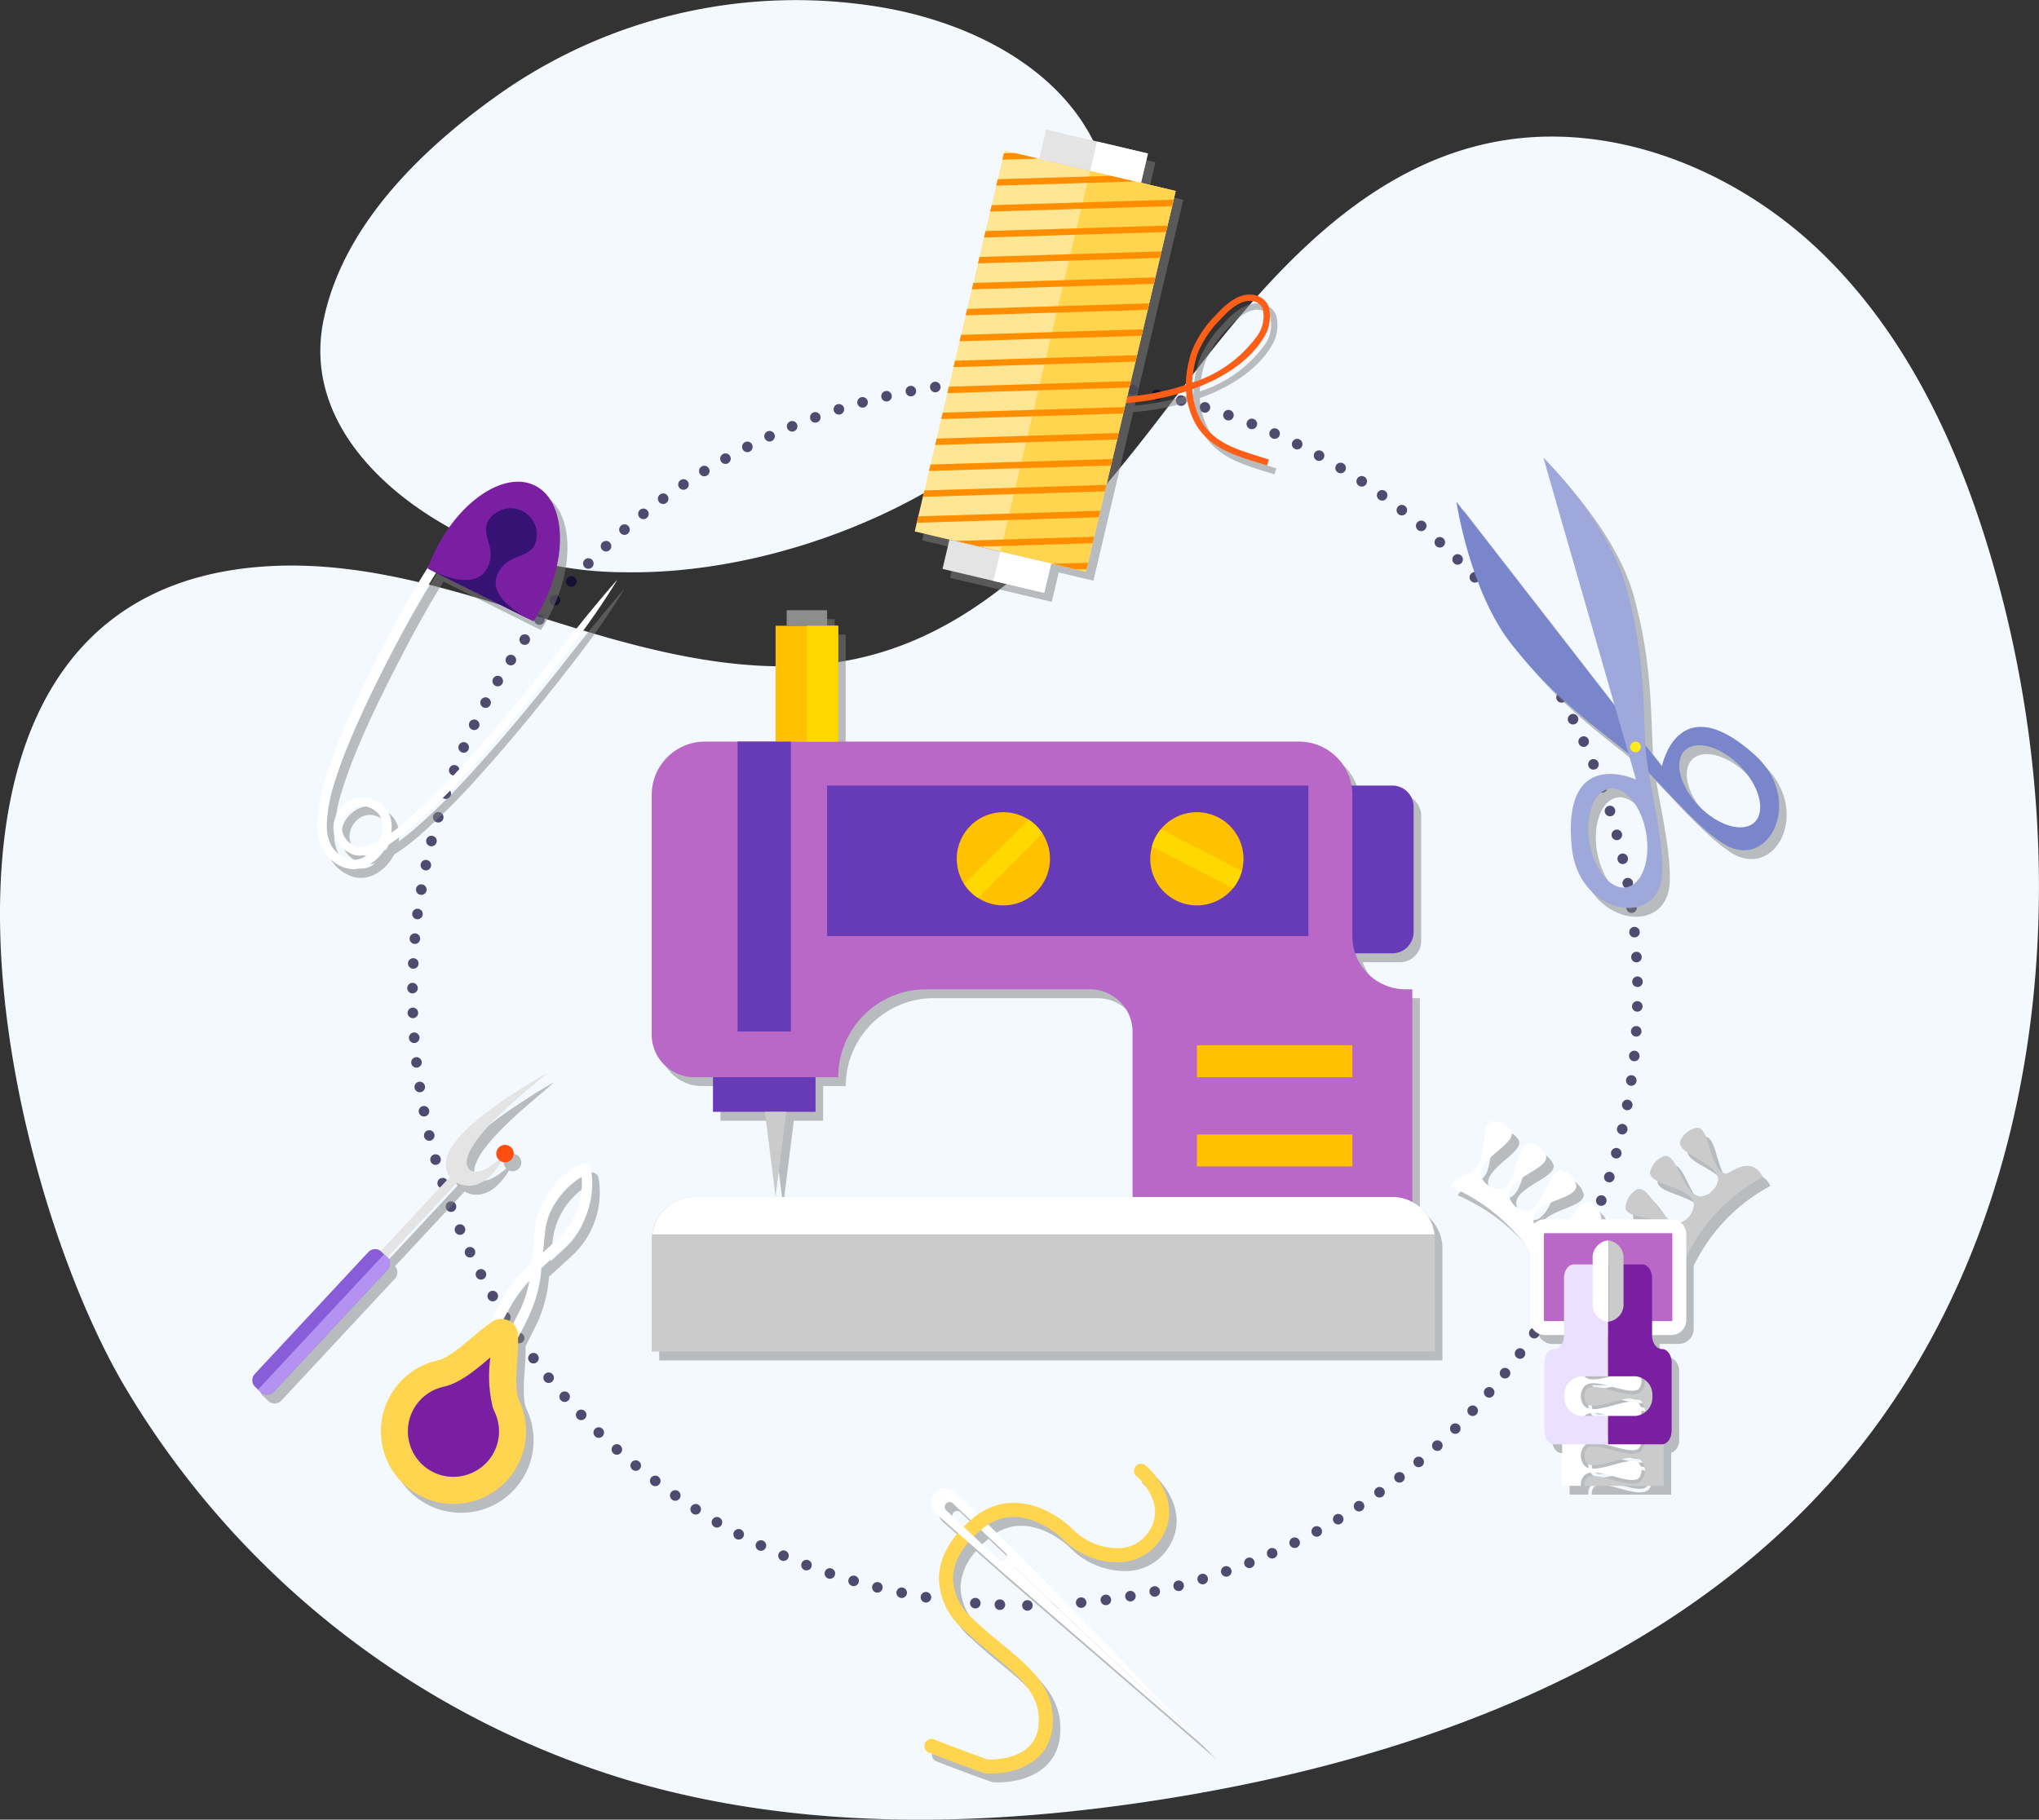 <svg xmlns="http://www.w3.org/2000/svg" width="210" height="187.451" viewBox="0 0 210 187.451">
  <rect x="0" y="0" width="210" height="187.451" fill="#333333" stroke="none"/>
  <g id="Grupo_1068191" data-name="Grupo 1068191" transform="translate(-1192 -29219.273)">
    <g id="BACKGROUND" transform="translate(1192 29219.273)">
      <g id="Grupo_32241" data-name="Grupo 32241" transform="translate(0 0)">
        <path id="Trazado_61861" data-name="Trazado 61861" d="M97.922,98.5c10.379-.358,20.415,3.278,30.343,6.325s20.554,5.551,30.6,2.93c13.511-3.523,22.937-15.368,31.4-26.472s18.039-22.882,31.614-26.15c12.676-3.052,26.352,2.419,35.578,11.632s14.55,21.666,17.873,34.274c8.23,31.229,4.258,67.233-17.126,91.435-17.108,19.363-42.934,28.874-68.443,32.985-18.4,2.965-37.533,3.46-55.427-1.756a90.556,90.556,0,0,1-52.316-40.9C68.658,159.846,56.264,99.939,97.922,98.5Z" transform="translate(-69.318 -40.214)" fill="#f3f9ff"/>
        <path id="Trazado_61862" data-name="Trazado 61862" d="M180.08,79.323c12.494.231,25.948-4.368,35.293-10.891,5.181-3.616,9.812-8.224,12.577-13.9s3.5-12.522,1.086-18.362c-3.478-8.426-12.627-13.193-21.582-14.9a53.028,53.028,0,0,0-39.75,8.492c-8.025,5.6-16.438,13.561-18.521,23.527-2.244,10.738,7,18.976,16.1,23A38.313,38.313,0,0,0,180.08,79.323Z" transform="translate(-115.85 -20.373)" fill="#f3f9ff"/>
      </g>
    </g>
    <g id="Grupo_40930" data-name="Grupo 40930" transform="translate(830.055 10024.446)" style="isolation: isolate">
      <g id="Grupo_40929" data-name="Grupo 40929" transform="translate(387.931 19208.17)">
        <g id="Grupo_40885" data-name="Grupo 40885" transform="translate(15.956 25.319)" opacity="0.7">
          <circle id="Elipse_735" data-name="Elipse 735" cx="0.544" cy="0.544" r="0.544" transform="translate(125.834 69.575)" fill="#080033"/>
          <circle id="Elipse_736" data-name="Elipse 736" cx="0.544" cy="0.544" r="0.544" transform="translate(126.033 67.035)" fill="#080033"/>
          <circle id="Elipse_737" data-name="Elipse 737" cx="0.544" cy="0.544" r="0.544" transform="translate(126.142 64.469)" fill="#080033"/>
          <path id="Trazado_73680" data-name="Trazado 73680" d="M362.706,206.266a.544.544,0,1,0,.544.544A.544.544,0,0,0,362.706,206.266Z" transform="translate(-236.002 -144.339)" fill="#080033"/>
          <path id="Trazado_73681" data-name="Trazado 73681" d="M361.932,201.238a.544.544,0,1,0,.544-.544A.544.544,0,0,0,361.932,201.238Z" transform="translate(-235.877 -141.308)" fill="#080033"/>
          <circle id="Elipse_738" data-name="Elipse 738" cx="0.544" cy="0.544" r="0.544" transform="translate(125.854 56.818)" fill="#080033"/>
          <circle id="Elipse_739" data-name="Elipse 739" cx="0.544" cy="0.544" r="0.544" transform="translate(125.551 54.296)" fill="#080033"/>
          <path id="Trazado_73682" data-name="Trazado 73682" d="M359.963,184.544a.544.544,0,1,0,.544-.544A.544.544,0,0,0,359.963,184.544Z" transform="translate(-234.805 -132.225)" fill="#080033"/>
          <circle id="Elipse_740" data-name="Elipse 740" cx="0.544" cy="0.544" r="0.544" transform="translate(124.641 49.262)" fill="#080033"/>
          <path id="Trazado_73683" data-name="Trazado 73683" d="M357.5,173.625a.544.544,0,1,0,.544-.544A.544.544,0,0,0,357.5,173.625Z" transform="translate(-233.466 -126.284)" fill="#080033"/>
          <path id="Trazado_73684" data-name="Trazado 73684" d="M355.955,168.239a.544.544,0,1,0,.544-.544A.544.544,0,0,0,355.955,168.239Z" transform="translate(-232.625 -123.354)" fill="#080033"/>
          <path id="Trazado_73685" data-name="Trazado 73685" d="M354.188,162.91a.544.544,0,1,0,.544-.544A.544.544,0,0,0,354.188,162.91Z" transform="translate(-231.663 -120.455)" fill="#080033"/>
          <circle id="Elipse_741" data-name="Elipse 741" cx="0.544" cy="0.544" r="0.544" transform="translate(121.625 39.535)" fill="#080033"/>
          <path id="Trazado_73686" data-name="Trazado 73686" d="M350.55,153.1a.544.544,0,1,0-.544-.544A.544.544,0,0,0,350.55,153.1Z" transform="translate(-229.388 -114.822)" fill="#080033"/>
          <path id="Trazado_73687" data-name="Trazado 73687" d="M348.154,148.033a.544.544,0,1,0-.544-.544A.544.544,0,0,0,348.154,148.033Z" transform="translate(-228.084 -112.064)" fill="#080033"/>
          <path id="Trazado_73688" data-name="Trazado 73688" d="M345.553,143.1a.544.544,0,1,0-.544-.544A.544.544,0,0,0,345.553,143.1Z" transform="translate(-226.669 -109.379)" fill="#080033"/>
          <path id="Trazado_73689" data-name="Trazado 73689" d="M342.776,137.184a.544.544,0,1,0,.544.544A.544.544,0,0,0,342.776,137.184Z" transform="translate(-225.159 -106.754)" fill="#080033"/>
          <path id="Trazado_73690" data-name="Trazado 73690" d="M339.777,132.466a.544.544,0,1,0,.544.544A.544.544,0,0,0,339.777,132.466Z" transform="translate(-223.527 -104.187)" fill="#080033"/>
          <path id="Trazado_73691" data-name="Trazado 73691" d="M336.589,127.872a.544.544,0,1,0,.544.544A.544.544,0,0,0,336.589,127.872Z" transform="translate(-221.792 -101.687)" fill="#080033"/>
          <path id="Trazado_73692" data-name="Trazado 73692" d="M333.189,123.387a.544.544,0,1,0,.544.544A.544.544,0,0,0,333.189,123.387Z" transform="translate(-219.943 -99.247)" fill="#080033"/>
          <path id="Trazado_73693" data-name="Trazado 73693" d="M329.689,119.074a.544.544,0,1,0,.544.544A.544.544,0,0,0,329.689,119.074Z" transform="translate(-218.038 -96.901)" fill="#080033"/>
          <path id="Trazado_73694" data-name="Trazado 73694" d="M325.974,114.892a.544.544,0,1,0,.544.544A.544.544,0,0,0,325.974,114.892Z" transform="translate(-216.017 -94.625)" fill="#080033"/>
          <circle id="Elipse_742" data-name="Elipse 742" cx="0.544" cy="0.544" r="0.544" transform="translate(107.637 18.422)" fill="#080033"/>
          <circle id="Elipse_743" data-name="Elipse 743" cx="0.544" cy="0.544" r="0.544" transform="translate(105.803 16.659)" fill="#080033"/>
          <path id="Trazado_73695" data-name="Trazado 73695" d="M313.853,103.266a.544.544,0,1,0,.544.544A.544.544,0,0,0,313.853,103.266Z" transform="translate(-209.422 -88.3)" fill="#080033"/>
          <circle id="Elipse_744" data-name="Elipse 744" cx="0.544" cy="0.544" r="0.544" transform="translate(101.891 13.348)" fill="#080033"/>
          <circle id="Elipse_745" data-name="Elipse 745" cx="0.544" cy="0.544" r="0.544" transform="translate(99.864 11.819)" fill="#080033"/>
          <path id="Trazado_73696" data-name="Trazado 73696" d="M300.42,93.2a.544.544,0,1,0,.544.544A.544.544,0,0,0,300.42,93.2Z" transform="translate(-202.114 -82.823)" fill="#080033"/>
          <path id="Trazado_73697" data-name="Trazado 73697" d="M295.65,90.189a.544.544,0,1,0,.544.544A.544.544,0,0,0,295.65,90.189Z" transform="translate(-199.519 -81.185)" fill="#080033"/>
          <circle id="Elipse_746" data-name="Elipse 746" cx="0.544" cy="0.544" r="0.544" transform="translate(93.367 7.731)" fill="#080033"/>
          <path id="Trazado_73698" data-name="Trazado 73698" d="M285.834,84.8a.544.544,0,1,0,.544.544A.544.544,0,0,0,285.834,84.8Z" transform="translate(-194.178 -78.252)" fill="#080033"/>
          <circle id="Elipse_747" data-name="Elipse 747" cx="0.544" cy="0.544" r="0.544" transform="translate(88.789 5.457)" fill="#080033"/>
          <path id="Trazado_73699" data-name="Trazado 73699" d="M275.591,80.23a.544.544,0,1,0,.544.544A.544.544,0,0,0,275.591,80.23Z" transform="translate(-188.605 -75.767)" fill="#080033"/>
          <path id="Trazado_73700" data-name="Trazado 73700" d="M270.31,78.257a.544.544,0,1,0,.544.544A.544.544,0,0,0,270.31,78.257Z" transform="translate(-185.732 -74.693)" fill="#080033"/>
          <path id="Trazado_73701" data-name="Trazado 73701" d="M265,76.5a.544.544,0,1,0,.544.544A.544.544,0,0,0,265,76.5Z" transform="translate(-182.843 -73.74)" fill="#080033"/>
          <path id="Trazado_73702" data-name="Trazado 73702" d="M259.615,74.959a.544.544,0,1,0,.544.544A.544.544,0,0,0,259.615,74.959Z" transform="translate(-179.913 -72.899)" fill="#080033"/>
          <path id="Trazado_73703" data-name="Trazado 73703" d="M254.171,73.656a.544.544,0,1,0,.544.544A.544.544,0,0,0,254.171,73.656Z" transform="translate(-176.951 -72.19)" fill="#080033"/>
          <path id="Trazado_73704" data-name="Trazado 73704" d="M248.694,72.563a.544.544,0,1,0,.544.544A.544.544,0,0,0,248.694,72.563Z" transform="translate(-173.971 -71.595)" fill="#080033"/>
          <path id="Trazado_73705" data-name="Trazado 73705" d="M243.128,71.7a.544.544,0,1,0,.544.544A.544.544,0,0,0,243.128,71.7Z" transform="translate(-170.943 -71.127)" fill="#080033"/>
          <circle id="Elipse_748" data-name="Elipse 748" cx="0.544" cy="0.544" r="0.544" transform="translate(69.122 0.276)" fill="#080033"/>
          <path id="Trazado_73706" data-name="Trazado 73706" d="M231.988,70.641a.544.544,0,1,0,.544.544A.544.544,0,0,0,231.988,70.641Z" transform="translate(-164.882 -70.55)" fill="#080033"/>
          <circle id="Elipse_749" data-name="Elipse 749" cx="0.544" cy="0.544" r="0.544" transform="translate(64.024)" fill="#080033"/>
          <path id="Trazado_73707" data-name="Trazado 73707" d="M220.834,70.476a.544.544,0,1,0,.544.544A.544.544,0,0,0,220.834,70.476Z" transform="translate(-158.813 -70.46)" fill="#080033"/>
          <path id="Trazado_73708" data-name="Trazado 73708" d="M215.2,70.741a.544.544,0,1,0,.544.544A.544.544,0,0,0,215.2,70.741Z" transform="translate(-155.749 -70.604)" fill="#080033"/>
          <circle id="Elipse_750" data-name="Elipse 750" cx="0.544" cy="0.544" r="0.544" transform="translate(56.371 0.344)" fill="#080033"/>
          <path id="Trazado_73709" data-name="Trazado 73709" d="M204.089,71.9a.544.544,0,1,0,.544.544A.545.545,0,0,0,204.089,71.9Z" transform="translate(-149.703 -71.237)" fill="#080033"/>
          <circle id="Elipse_751" data-name="Elipse 751" cx="0.544" cy="0.544" r="0.544" transform="translate(51.327 1.083)" fill="#080033"/>
          <circle id="Elipse_752" data-name="Elipse 752" cx="0.544" cy="0.544" r="0.544" transform="translate(48.818 1.611)" fill="#080033"/>
          <path id="Trazado_73710" data-name="Trazado 73710" d="M187.659,75.355a.544.544,0,1,0,.544.544A.544.544,0,0,0,187.659,75.355Z" transform="translate(-140.764 -73.114)" fill="#080033"/>
          <circle id="Elipse_753" data-name="Elipse 753" cx="0.544" cy="0.544" r="0.544" transform="translate(43.912 2.959)" fill="#080033"/>
          <circle id="Elipse_754" data-name="Elipse 754" cx="0.544" cy="0.544" r="0.544" transform="translate(41.484 3.789)" fill="#080033"/>
          <path id="Trazado_73711" data-name="Trazado 73711" d="M171.757,80.769a.544.544,0,1,0,.544.544A.544.544,0,0,0,171.757,80.769Z" transform="translate(-132.112 -76.06)" fill="#080033"/>
          <circle id="Elipse_755" data-name="Elipse 755" cx="0.544" cy="0.544" r="0.544" transform="translate(36.771 5.731)" fill="#080033"/>
          <path id="Trazado_73712" data-name="Trazado 73712" d="M161.634,85.416a.544.544,0,1,0,.544.544A.544.544,0,0,0,161.634,85.416Z" transform="translate(-126.604 -78.588)" fill="#080033"/>
          <circle id="Elipse_756" data-name="Elipse 756" cx="0.544" cy="0.544" r="0.544" transform="translate(32.231 8.043)" fill="#080033"/>
          <circle id="Elipse_757" data-name="Elipse 757" cx="0.544" cy="0.544" r="0.544" transform="translate(30.05 9.317)" fill="#080033"/>
          <path id="Trazado_73713" data-name="Trazado 73713" d="M147.2,93.918a.544.544,0,1,0,.544.544A.544.544,0,0,0,147.2,93.918Z" transform="translate(-118.75 -83.214)" fill="#080033"/>
          <path id="Trazado_73714" data-name="Trazado 73714" d="M142.618,97.129a.544.544,0,1,0,.544.544A.544.544,0,0,0,142.618,97.129Z" transform="translate(-116.258 -84.961)" fill="#080033"/>
          <path id="Trazado_73715" data-name="Trazado 73715" d="M138.156,100.556a.544.544,0,1,0,.544.544A.544.544,0,0,0,138.156,100.556Z" transform="translate(-113.831 -86.826)" fill="#080033"/>
          <circle id="Elipse_758" data-name="Elipse 758" cx="0.544" cy="0.544" r="0.544" transform="translate(21.829 15.351)" fill="#080033"/>
          <path id="Trazado_73716" data-name="Trazado 73716" d="M129.711,107.861a.544.544,0,1,0,.544.544A.544.544,0,0,0,129.711,107.861Z" transform="translate(-109.236 -90.8)" fill="#080033"/>
          <path id="Trazado_73717" data-name="Trazado 73717" d="M125.712,111.774a.544.544,0,1,0,.544.544A.544.544,0,0,0,125.712,111.774Z" transform="translate(-107.06 -92.929)" fill="#080033"/>
          <path id="Trazado_73718" data-name="Trazado 73718" d="M121.866,115.836a.544.544,0,1,0,.544.544A.544.544,0,0,0,121.866,115.836Z" transform="translate(-104.968 -95.139)" fill="#080033"/>
          <path id="Trazado_73719" data-name="Trazado 73719" d="M118.169,120.072a.544.544,0,1,0,.544.544A.544.544,0,0,0,118.169,120.072Z" transform="translate(-102.956 -97.444)" fill="#080033"/>
          <path id="Trazado_73720" data-name="Trazado 73720" d="M114.67,124.449a.544.544,0,1,0,.544.544A.544.544,0,0,0,114.67,124.449Z" transform="translate(-101.053 -99.825)" fill="#080033"/>
          <path id="Trazado_73721" data-name="Trazado 73721" d="M111.893,129.507a.544.544,0,1,0-.544.544A.544.544,0,0,0,111.893,129.507Z" transform="translate(-99.246 -102.281)" fill="#080033"/>
          <path id="Trazado_73722" data-name="Trazado 73722" d="M108.756,134.135a.544.544,0,1,0-.544.544A.544.544,0,0,0,108.756,134.135Z" transform="translate(-97.539 -104.799)" fill="#080033"/>
          <path id="Trazado_73723" data-name="Trazado 73723" d="M105.246,139.422a.544.544,0,1,0-.544-.544A.544.544,0,0,0,105.246,139.422Z" transform="translate(-95.925 -107.379)" fill="#080033"/>
          <path id="Trazado_73724" data-name="Trazado 73724" d="M102.5,144.289a.544.544,0,1,0-.544-.544A.544.544,0,0,0,102.5,144.289Z" transform="translate(-94.432 -110.027)" fill="#080033"/>
          <path id="Trazado_73725" data-name="Trazado 73725" d="M99.928,149.295a.544.544,0,1,0-.544-.544A.544.544,0,0,0,99.928,149.295Z" transform="translate(-93.032 -112.751)" fill="#080033"/>
          <path id="Trazado_73726" data-name="Trazado 73726" d="M97.552,154.414a.544.544,0,1,0-.544-.544A.544.544,0,0,0,97.552,154.414Z" transform="translate(-91.739 -115.536)" fill="#080033"/>
          <circle id="Elipse_759" data-name="Elipse 759" cx="0.544" cy="0.544" r="0.544" transform="translate(4.297 40.147)" fill="#080033"/>
          <circle id="Elipse_760" data-name="Elipse 760" cx="0.544" cy="0.544" r="0.544" transform="translate(3.428 42.554)" fill="#080033"/>
          <circle id="Elipse_761" data-name="Elipse 761" cx="0.544" cy="0.544" r="0.544" transform="translate(2.651 44.984)" fill="#080033"/>
          <path id="Trazado_73727" data-name="Trazado 73727" d="M90.274,175.562a.544.544,0,1,0-.544-.544A.544.544,0,0,0,90.274,175.562Z" transform="translate(-87.78 -127.042)" fill="#080033"/>
          <circle id="Elipse_762" data-name="Elipse 762" cx="0.544" cy="0.544" r="0.544" transform="translate(1.374 49.917)" fill="#080033"/>
          <path id="Trazado_73728" data-name="Trazado 73728" d="M87.978,186.541a.544.544,0,1,0-.544-.544A.544.544,0,0,0,87.978,186.541Z" transform="translate(-86.53 -133.016)" fill="#080033"/>
          <path id="Trazado_73729" data-name="Trazado 73729" d="M87.119,192.055a.544.544,0,1,0-.544-.544A.544.544,0,0,0,87.119,192.055Z" transform="translate(-86.063 -136.016)" fill="#080033"/>
          <path id="Trazado_73730" data-name="Trazado 73730" d="M86.528,197.621a.544.544,0,1,0-.544-.544A.544.544,0,0,0,86.528,197.621Z" transform="translate(-85.741 -139.044)" fill="#080033"/>
          <path id="Trazado_73731" data-name="Trazado 73731" d="M86.169,203.225a.544.544,0,1,0-.544-.544A.544.544,0,0,0,86.169,203.225Z" transform="translate(-85.546 -142.093)" fill="#080033"/>
          <circle id="Elipse_763" data-name="Elipse 763" cx="0.544" cy="0.544" r="0.544" transform="translate(0 62.585)" fill="#080033"/>
          <path id="Trazado_73732" data-name="Trazado 73732" d="M86.076,214.4a.544.544,0,1,0-.544-.544A.544.544,0,0,0,86.076,214.4Z" transform="translate(-85.496 -148.175)" fill="#080033"/>
          <path id="Trazado_73733" data-name="Trazado 73733" d="M86.923,219.469a.544.544,0,1,0-.544.544A.544.544,0,0,0,86.923,219.469Z" transform="translate(-85.66 -151.227)" fill="#080033"/>
          <circle id="Elipse_764" data-name="Elipse 764" cx="0.544" cy="0.544" r="0.544" transform="translate(0.408 70.238)" fill="#080033"/>
          <path id="Trazado_73734" data-name="Trazado 73734" d="M88.176,230.592a.544.544,0,1,0-.544.544A.544.544,0,0,0,88.176,230.592Z" transform="translate(-86.342 -157.278)" fill="#080033"/>
          <circle id="Elipse_765" data-name="Elipse 765" cx="0.544" cy="0.544" r="0.544" transform="translate(1.179 75.268)" fill="#080033"/>
          <circle id="Elipse_766" data-name="Elipse 766" cx="0.544" cy="0.544" r="0.544" transform="translate(1.723 77.767)" fill="#080033"/>
          <path id="Trazado_73735" data-name="Trazado 73735" d="M91.741,246.994a.544.544,0,1,0-.544.544A.544.544,0,0,0,91.741,246.994Z" transform="translate(-88.282 -166.202)" fill="#080033"/>
          <path id="Trazado_73736" data-name="Trazado 73736" d="M93.354,252.325a.544.544,0,1,0-.544.544A.544.544,0,0,0,93.354,252.325Z" transform="translate(-89.159 -169.103)" fill="#080033"/>
          <path id="Trazado_73737" data-name="Trazado 73737" d="M95.235,257.625a.544.544,0,1,0-.544.544A.544.544,0,0,0,95.235,257.625Z" transform="translate(-90.183 -171.986)" fill="#080033"/>
          <path id="Trazado_73738" data-name="Trazado 73738" d="M96.716,262.266a.544.544,0,1,0,.544.544A.544.544,0,0,0,96.716,262.266Z" transform="translate(-91.284 -174.807)" fill="#080033"/>
          <circle id="Elipse_767" data-name="Elipse 767" cx="0.544" cy="0.544" r="0.544" transform="translate(5.918 89.793)" fill="#080033"/>
          <path id="Trazado_73739" data-name="Trazado 73739" d="M101.454,272.386a.544.544,0,1,0,.544.544A.544.544,0,0,0,101.454,272.386Z" transform="translate(-93.862 -180.313)" fill="#080033"/>
          <path id="Trazado_73740" data-name="Trazado 73740" d="M104.121,277.29a.544.544,0,1,0,.544.544A.544.544,0,0,0,104.121,277.29Z" transform="translate(-95.313 -182.981)" fill="#080033"/>
          <circle id="Elipse_768" data-name="Elipse 768" cx="0.544" cy="0.544" r="0.544" transform="translate(9.57 96.494)" fill="#080033"/>
          <circle id="Elipse_769" data-name="Elipse 769" cx="0.544" cy="0.544" r="0.544" transform="translate(10.982 98.631)" fill="#080033"/>
          <path id="Trazado_73741" data-name="Trazado 73741" d="M113.319,291.324a.544.544,0,1,0,.544.544A.544.544,0,0,0,113.319,291.324Z" transform="translate(-100.318 -190.617)" fill="#080033"/>
          <circle id="Elipse_770" data-name="Elipse 770" cx="0.544" cy="0.544" r="0.544" transform="translate(14.019 102.719)" fill="#080033"/>
          <circle id="Elipse_771" data-name="Elipse 771" cx="0.544" cy="0.544" r="0.544" transform="translate(15.671 104.674)" fill="#080033"/>
          <circle id="Elipse_772" data-name="Elipse 772" cx="0.544" cy="0.544" r="0.544" transform="translate(17.371 106.547)" fill="#080033"/>
          <path id="Trazado_73742" data-name="Trazado 73742" d="M128.067,308.132a.544.544,0,1,0,.544.544A.544.544,0,0,0,128.067,308.132Z" transform="translate(-108.342 -199.762)" fill="#080033"/>
          <circle id="Elipse_773" data-name="Elipse 773" cx="0.544" cy="0.544" r="0.544" transform="translate(21.046 110.109)" fill="#080033"/>
          <circle id="Elipse_774" data-name="Elipse 774" cx="0.544" cy="0.544" r="0.544" transform="translate(22.988 111.769)" fill="#080033"/>
          <path id="Trazado_73743" data-name="Trazado 73743" d="M140.827,319.053a.544.544,0,1,0,.544.544A.544.544,0,0,0,140.827,319.053Z" transform="translate(-115.284 -205.703)" fill="#080033"/>
          <path id="Trazado_73744" data-name="Trazado 73744" d="M145.348,322.343a.544.544,0,1,0,.544.544A.544.544,0,0,0,145.348,322.343Z" transform="translate(-117.744 -207.493)" fill="#080033"/>
          <path id="Trazado_73745" data-name="Trazado 73745" d="M149.966,325.465a.544.544,0,1,0,.544.544A.544.544,0,0,0,149.966,325.465Z" transform="translate(-120.256 -209.192)" fill="#080033"/>
          <path id="Trazado_73746" data-name="Trazado 73746" d="M154.758,328.4a.544.544,0,1,0,.544.544A.544.544,0,0,0,154.758,328.4Z" transform="translate(-122.863 -210.787)" fill="#080033"/>
          <path id="Trazado_73747" data-name="Trazado 73747" d="M159.675,331.117a.544.544,0,1,0,.544.544A.544.544,0,0,0,159.675,331.117Z" transform="translate(-125.539 -212.267)" fill="#080033"/>
          <path id="Trazado_73748" data-name="Trazado 73748" d="M164.694,333.653a.544.544,0,1,0,.544.544A.544.544,0,0,0,164.694,333.653Z" transform="translate(-128.269 -213.647)" fill="#080033"/>
          <circle id="Elipse_775" data-name="Elipse 775" cx="0.544" cy="0.544" r="0.544" transform="translate(38.208 121.053)" fill="#080033"/>
          <circle id="Elipse_776" data-name="Elipse 776" cx="0.544" cy="0.544" r="0.544" transform="translate(40.575 122.024)" fill="#080033"/>
          <path id="Trazado_73749" data-name="Trazado 73749" d="M180.271,339.966a.544.544,0,1,0,.544.544A.544.544,0,0,0,180.271,339.966Z" transform="translate(-136.744 -217.081)" fill="#080033"/>
          <path id="Trazado_73750" data-name="Trazado 73750" d="M185.634,341.643a.544.544,0,1,0,.544.544A.544.544,0,0,0,185.634,341.643Z" transform="translate(-139.662 -217.994)" fill="#080033"/>
          <path id="Trazado_73751" data-name="Trazado 73751" d="M191,343.1a.544.544,0,1,0,.544.544A.544.544,0,0,0,191,343.1Z" transform="translate(-142.582 -218.786)" fill="#080033"/>
          <circle id="Elipse_777" data-name="Elipse 777" cx="0.544" cy="0.544" r="0.544" transform="translate(50.381 124.87)" fill="#080033"/>
          <path id="Trazado_73752" data-name="Trazado 73752" d="M201.976,345.341a.544.544,0,1,0,.544.544A.544.544,0,0,0,201.976,345.341Z" transform="translate(-148.553 -220.006)" fill="#080033"/>
          <circle id="Elipse_778" data-name="Elipse 778" cx="0.544" cy="0.544" r="0.544" transform="translate(55.419 125.689)" fill="#080033"/>
          <path id="Trazado_73753" data-name="Trazado 73753" d="M213.129,346.68a.544.544,0,1,0,.544.544A.545.545,0,0,0,213.129,346.68Z" transform="translate(-154.621 -220.734)" fill="#080033"/>
          <path id="Trazado_73754" data-name="Trazado 73754" d="M218.676,347.023a.544.544,0,1,0,.544.544A.544.544,0,0,0,218.676,347.023Z" transform="translate(-157.639 -220.921)" fill="#080033"/>
          <path id="Trazado_73755" data-name="Trazado 73755" d="M224.895,347.189a.544.544,0,1,0,.544.544A.544.544,0,0,0,224.895,347.189Z" transform="translate(-161.023 -221.011)" fill="#080033"/>
          <path id="Trazado_73756" data-name="Trazado 73756" d="M231.036,347.023a.544.544,0,1,0,.544.544A.544.544,0,0,0,231.036,347.023Z" transform="translate(-164.364 -220.921)" fill="#080033"/>
          <circle id="Elipse_779" data-name="Elipse 779" cx="0.544" cy="0.544" r="0.544" transform="translate(68.864 125.89)" fill="#080033"/>
          <path id="Trazado_73757" data-name="Trazado 73757" d="M242.614,345.941a.544.544,0,1,0,.544.544A.544.544,0,0,0,242.614,345.941Z" transform="translate(-170.663 -220.332)" fill="#080033"/>
          <circle id="Elipse_780" data-name="Elipse 780" cx="0.544" cy="0.544" r="0.544" transform="translate(73.939 125.222)" fill="#080033"/>
          <circle id="Elipse_781" data-name="Elipse 781" cx="0.544" cy="0.544" r="0.544" transform="translate(76.442 124.738)" fill="#080033"/>
          <circle id="Elipse_782" data-name="Elipse 782" cx="0.544" cy="0.544" r="0.544" transform="translate(78.906 124.152)" fill="#080033"/>
          <path id="Trazado_73758" data-name="Trazado 73758" d="M264.491,341.223a.544.544,0,1,0,.544.544A.544.544,0,0,0,264.491,341.223Z" transform="translate(-182.566 -217.765)" fill="#080033"/>
          <path id="Trazado_73759" data-name="Trazado 73759" d="M269.818,339.5a.544.544,0,1,0,.544.544A.544.544,0,0,0,269.818,339.5Z" transform="translate(-185.464 -216.827)" fill="#080033"/>
          <circle id="Elipse_783" data-name="Elipse 783" cx="0.544" cy="0.544" r="0.544" transform="translate(86.192 121.789)" fill="#080033"/>
          <circle id="Elipse_784" data-name="Elipse 784" cx="0.544" cy="0.544" r="0.544" transform="translate(88.536 120.803)" fill="#080033"/>
          <path id="Trazado_73760" data-name="Trazado 73760" d="M285.266,333.018a.544.544,0,1,0,.544.544A.544.544,0,0,0,285.266,333.018Z" transform="translate(-193.869 -213.301)" fill="#080033"/>
          <path id="Trazado_73761" data-name="Trazado 73761" d="M290.252,330.47a.544.544,0,1,0,.544.544A.544.544,0,0,0,290.252,330.47Z" transform="translate(-196.582 -211.915)" fill="#080033"/>
          <circle id="Elipse_785" data-name="Elipse 785" cx="0.544" cy="0.544" r="0.544" transform="translate(95.338 117.294)" fill="#080033"/>
          <circle id="Elipse_786" data-name="Elipse 786" cx="0.544" cy="0.544" r="0.544" transform="translate(97.485 115.953)" fill="#080033"/>
          <circle id="Elipse_787" data-name="Elipse 787" cx="0.544" cy="0.544" r="0.544" transform="translate(99.594 114.518)" fill="#080033"/>
          <path id="Trazado_73762" data-name="Trazado 73762" d="M308.943,318.251a.544.544,0,1,0,.544.544A.544.544,0,0,0,308.943,318.251Z" transform="translate(-206.751 -205.267)" fill="#080033"/>
          <circle id="Elipse_788" data-name="Elipse 788" cx="0.544" cy="0.544" r="0.544" transform="translate(103.628 111.395)" fill="#080033"/>
          <path id="Trazado_73763" data-name="Trazado 73763" d="M317.5,311.08a.544.544,0,1,0,.544.544A.544.544,0,0,0,317.5,311.08Z" transform="translate(-211.409 -201.365)" fill="#080033"/>
          <circle id="Elipse_789" data-name="Elipse 789" cx="0.544" cy="0.544" r="0.544" transform="translate(107.397 107.96)" fill="#080033"/>
          <path id="Trazado_73764" data-name="Trazado 73764" d="M325.478,303.2a.544.544,0,1,0,.544.544A.544.544,0,0,0,325.478,303.2Z" transform="translate(-215.747 -197.08)" fill="#080033"/>
          <path id="Trazado_73765" data-name="Trazado 73765" d="M329.205,299.043a.544.544,0,1,0,.544.544A.544.544,0,0,0,329.205,299.043Z" transform="translate(-217.775 -194.816)" fill="#080033"/>
          <path id="Trazado_73766" data-name="Trazado 73766" d="M332.789,294.712a.544.544,0,1,0,.544.544A.544.544,0,0,0,332.789,294.712Z" transform="translate(-219.725 -192.46)" fill="#080033"/>
          <circle id="Elipse_790" data-name="Elipse 790" cx="0.544" cy="0.544" r="0.544" transform="translate(114.064 100.225)" fill="#080033"/>
          <path id="Trazado_73767" data-name="Trazado 73767" d="M339.4,285.667a.544.544,0,1,0,.544.544A.544.544,0,0,0,339.4,285.667Z" transform="translate(-223.322 -187.539)" fill="#080033"/>
          <circle id="Elipse_791" data-name="Elipse 791" cx="0.544" cy="0.544" r="0.544" transform="translate(116.915 95.981)" fill="#080033"/>
          <circle id="Elipse_792" data-name="Elipse 792" cx="0.544" cy="0.544" r="0.544" transform="translate(118.194 93.763)" fill="#080033"/>
          <path id="Trazado_73768" data-name="Trazado 73768" d="M347.89,271.158a.544.544,0,1,0,.544.544A.544.544,0,0,0,347.89,271.158Z" transform="translate(-227.941 -179.645)" fill="#080033"/>
          <path id="Trazado_73769" data-name="Trazado 73769" d="M350.326,266.1a.544.544,0,1,0,.544.544A.544.544,0,0,0,350.326,266.1Z" transform="translate(-229.266 -176.893)" fill="#080033"/>
          <circle id="Elipse_793" data-name="Elipse 793" cx="0.544" cy="0.544" r="0.544" transform="translate(121.517 86.865)" fill="#080033"/>
          <path id="Trazado_73770" data-name="Trazado 73770" d="M354.53,255.71a.544.544,0,1,0,.544.544A.544.544,0,0,0,354.53,255.71Z" transform="translate(-231.553 -171.24)" fill="#080033"/>
          <path id="Trazado_73771" data-name="Trazado 73771" d="M356.342,250.4a.544.544,0,1,0,.544.544A.544.544,0,0,0,356.342,250.4Z" transform="translate(-232.539 -168.349)" fill="#080033"/>
          <circle id="Elipse_794" data-name="Elipse 794" cx="0.544" cy="0.544" r="0.544" transform="translate(123.976 79.594)" fill="#080033"/>
          <path id="Trazado_73772" data-name="Trazado 73772" d="M359.265,239.582a.544.544,0,1,0,.544.544A.544.544,0,0,0,359.265,239.582Z" transform="translate(-234.13 -162.466)" fill="#080033"/>
          <path id="Trazado_73773" data-name="Trazado 73773" d="M360.4,234.109a.544.544,0,1,0,.544.544A.544.544,0,0,0,360.4,234.109Z" transform="translate(-234.748 -159.488)" fill="#080033"/>
          <path id="Trazado_73774" data-name="Trazado 73774" d="M361.309,228.582a.544.544,0,1,0,.544.544A.544.544,0,0,0,361.309,228.582Z" transform="translate(-235.242 -156.481)" fill="#080033"/>
        </g>
        <g id="Grupo_40928" data-name="Grupo 40928" transform="translate(0 0)">
          <g id="Grupo_40887" data-name="Grupo 40887" transform="translate(41.133 49.518)">
            <path id="Trazado_73775" data-name="Trazado 73775" d="M220.943,186.622l-.021-.013c-.07-.043-.14-.086-.213-.125V164.57h-.686a5.486,5.486,0,0,1-5.186-3.7h3.812a2.2,2.2,0,0,0,2.2-2.195v-12.9a2.2,2.2,0,0,0-2.2-2.195h-4.2a5.486,5.486,0,0,0-5.4-4.527H161.581V127.118H160.44v-1.6h-4.163v1.6h-1.142v11.935h-7.272a5.488,5.488,0,0,0-5.488,5.488v24.694a4.39,4.39,0,0,0,4.391,4.39h1.92v3.567h5.351l1.1,8.78,1.1-8.78h3.018v-3.567h2.333a9.054,9.054,0,0,1,9.054-9.054H187.51a4.39,4.39,0,0,1,4.391,4.39v17.012H146.747q-.208,0-.411.02c-.063.006-.124.018-.187.026s-.151.02-.226.035-.16.036-.238.057c-.052.013-.1.025-.155.04-.094.027-.186.06-.278.094-.031.011-.062.021-.093.034-.108.042-.212.089-.316.14l-.029.014a4.386,4.386,0,0,0-2.441,3.929v11.525h80.668V190.361A4.382,4.382,0,0,0,220.943,186.622Z" transform="translate(-141.599 -124.605)" fill="gray" opacity="0.5" style="mix-blend-mode: multiply;isolation: isolate"/>
            <g id="Grupo_40886" data-name="Grupo 40886">
              <path id="Trazado_73776" data-name="Trazado 73776" d="M303.947,178.226a2.2,2.2,0,0,1-2.2,2.195h-5.213V163.136h5.213a2.2,2.2,0,0,1,2.2,2.194Z" transform="translate(-225.476 -145.073)" fill="#673ab7"/>
              <path id="Trazado_73777" data-name="Trazado 73777" d="M218.325,178.723a5.488,5.488,0,0,1-5.488-5.488V158.694a5.488,5.488,0,0,0-5.488-5.488H146.165a5.488,5.488,0,0,0-5.488,5.488v24.694a4.39,4.39,0,0,0,4.391,4.39h14.815a9.054,9.054,0,0,1,9.054-9.054h16.875a4.39,4.39,0,0,1,4.391,4.39v18.109h28.809v-22.5Z" transform="translate(-140.676 -139.67)" fill="#ba68c8"/>
              <rect id="Rectángulo_8588" data-name="Rectángulo 8588" width="49.569" height="15.502" transform="translate(18.066 18.063)" fill="#673ab7"/>
              <path id="Trazado_73778" data-name="Trazado 73778" d="M221.342,272.026H140.674V260.5a4.39,4.39,0,0,1,4.391-4.39h71.887a4.391,4.391,0,0,1,4.391,4.39Z" transform="translate(-140.674 -195.658)" fill="#cbcbcb"/>
              <path id="Trazado_73779" data-name="Trazado 73779" d="M219.183,173.955a4.8,4.8,0,1,1-4.8-4.8A4.8,4.8,0,0,1,219.183,173.955Z" transform="translate(-178.164 -148.346)" fill="#ffc100"/>
              <path id="Trazado_73780" data-name="Trazado 73780" d="M262.9,173.955a4.8,4.8,0,1,1-4.8-4.8A4.8,4.8,0,0,1,262.9,173.955Z" transform="translate(-201.95 -148.346)" fill="#ffc100"/>
              <rect id="Rectángulo_8589" data-name="Rectángulo 8589" width="6.446" height="11.935" transform="translate(12.761 1.601)" fill="#ffc100"/>
              <rect id="Rectángulo_8590" data-name="Rectángulo 8590" width="16.011" height="3.293" transform="translate(56.152 44.814)" fill="#ffc100"/>
              <rect id="Rectángulo_8591" data-name="Rectángulo 8591" width="16.011" height="3.292" transform="translate(56.152 54.006)" fill="#ffc100"/>
              <rect id="Rectángulo_8592" data-name="Rectángulo 8592" width="10.563" height="3.567" transform="translate(6.312 48.107)" fill="#673ab7"/>
              <path id="Trazado_73781" data-name="Trazado 73781" d="M168.448,236.855l-1.1,8.78-1.1-8.78Z" transform="translate(-154.591 -185.181)" fill="#cbcbcb"/>
              <rect id="Rectángulo_8593" data-name="Rectángulo 8593" width="4.163" height="1.601" transform="translate(13.903)" fill="#8d8d8d"/>
              <path id="Trazado_73782" data-name="Trazado 73782" d="M140.8,259.953h80.555a4.372,4.372,0,0,0-4.331-3.841H145.132A4.38,4.38,0,0,0,140.8,259.953Z" transform="translate(-140.74 -195.658)" fill="#fff"/>
              <path id="Trazado_73783" data-name="Trazado 73783" d="M211.287,177.483a4.743,4.743,0,0,0,1.421,1.421l6.628-6.644a4.846,4.846,0,0,0-.632-.788,4.9,4.9,0,0,0-.792-.634Z" transform="translate(-179.092 -149.264)" fill="#ffd800"/>
              <path id="Trazado_73784" data-name="Trazado 73784" d="M254.593,173a4.794,4.794,0,0,0-.559.844,4.681,4.681,0,0,0-.366.944l8.339,4.305a4.713,4.713,0,0,0,.559-.844,4.867,4.867,0,0,0,.363-.945Z" transform="translate(-202.151 -150.441)" fill="#ffd800"/>
              <rect id="Rectángulo_8594" data-name="Rectángulo 8594" width="5.489" height="29.861" transform="translate(8.85 13.536)" fill="#673ab7"/>
              <rect id="Rectángulo_8595" data-name="Rectángulo 8595" width="3.222" height="11.935" transform="translate(15.985 1.601)" fill="#ffd800"/>
            </g>
          </g>
          <g id="Grupo_40927" data-name="Grupo 40927" transform="translate(0 0)">
            <g id="Grupo_40889" data-name="Grupo 40889" transform="translate(6.691 36.281)">
              <path id="Trazado_73785" data-name="Trazado 73785" d="M94.791,110.022c-.912,1.112-2,2.477-3.231,4.05s-2.647,3.334-4.216,5.228-3.3,3.921-5.194,6a69.122,69.122,0,0,1-6.277,6.2c-.467.383-.95.768-1.448,1.128a3.517,3.517,0,0,0-.034-1.4,2.764,2.764,0,0,0-.692-1.278l-.266-.248-.31-.224-.269-.153a3.512,3.512,0,0,0-.34-.155,2.815,2.815,0,0,0-2.753.394,3.264,3.264,0,0,0-1.283,2.422,2.791,2.791,0,0,0,.307,1.391,3,3,0,0,0,.922,1.05c.1.066.2.14.295.195l.263.145a1.962,1.962,0,0,0,.753.207,3.029,3.029,0,0,0,1.007-.111,3.215,3.215,0,0,1-.338.234,2.081,2.081,0,0,1-1.928.156,3.088,3.088,0,0,1-1.551-1.388,4.611,4.611,0,0,1-.416-2.135,17.1,17.1,0,0,1,.876-4.566c.464-1.491,1.019-2.942,1.61-4.352,1.188-2.821,2.5-5.479,3.783-7.991s2.533-4.855,3.774-6.967q.613-1.044,1.22-2.006l10.024,4.992a17.939,17.939,0,0,0,1.01-1.764c2.6-5.218,2.217-10.688-.852-12.216s-7.663,1.464-10.262,6.681a17.845,17.845,0,0,0-.733,1.7q-.641,1.006-1.286,2.093c-1.266,2.133-2.542,4.487-3.836,7.009s-2.591,5.214-3.783,8.076c-.593,1.433-1.152,2.912-1.624,4.451a17.968,17.968,0,0,0-.9,4.851,5.548,5.548,0,0,0,.535,2.59,4.06,4.06,0,0,0,2.024,1.818,2.855,2.855,0,0,0,1.433.232,3.313,3.313,0,0,0,1.35-.445,4.794,4.794,0,0,0,1.81-1.953q.291-.181.573-.371c.662-.454,1.282-.944,1.878-1.446a70.01,70.01,0,0,0,6.332-6.3c1.9-2.1,3.625-4.147,5.193-6.055s2.972-3.681,4.2-5.262,2.269-2.988,3.092-4.17,1.441-2.13,1.852-2.785.619-1.011.619-1.011S96.606,107.8,94.791,110.022ZM71.086,134.1a1.125,1.125,0,0,1-.4-.1l-.262-.146c-.079-.048-.134-.093-.2-.139a1.959,1.959,0,0,1-.856-1.691,2.375,2.375,0,0,1,.937-1.74,1.9,1.9,0,0,1,1.879-.264c.07.034.174.072.217.1l.265.152.185.14.182.171a1.846,1.846,0,0,1,.461.864,3.056,3.056,0,0,1-.3,1.968,7.914,7.914,0,0,1-1.118.524A2.517,2.517,0,0,1,71.086,134.1Z" transform="translate(-66.047 -95.56)" fill="gray" opacity="0.5" style="mix-blend-mode: multiply;isolation: isolate"/>
              <g id="Grupo_40888" data-name="Grupo 40888">
                <path id="Trazado_73786" data-name="Trazado 73786" d="M96.027,105.274s-.2.361-.619,1.011-1.023,1.608-1.852,2.784-1.859,2.589-3.092,4.17-2.637,3.354-4.2,5.262-3.294,3.952-5.193,6.055a69.951,69.951,0,0,1-6.331,6.3c-.6.5-1.216.992-1.878,1.446a9.638,9.638,0,0,1-2.177,1.168,3.377,3.377,0,0,1-1.345.214,1.971,1.971,0,0,1-.753-.207l-.263-.145c-.093-.055-.2-.129-.295-.195a3,3,0,0,1-.922-1.05,2.791,2.791,0,0,1-.307-1.392,3.264,3.264,0,0,1,1.283-2.422,2.815,2.815,0,0,1,2.753-.394,3.517,3.517,0,0,1,.34.155l.269.153.31.224.266.248a2.764,2.764,0,0,1,.692,1.278,4,4,0,0,1-.406,2.7,4.809,4.809,0,0,1-1.828,1.984,3.313,3.313,0,0,1-1.35.445,2.86,2.86,0,0,1-1.433-.232,4.06,4.06,0,0,1-2.024-1.818,5.548,5.548,0,0,1-.535-2.59,17.967,17.967,0,0,1,.9-4.851c.471-1.538,1.031-3.017,1.624-4.451,1.192-2.862,2.5-5.557,3.783-8.076s2.57-4.876,3.836-7.009a54.522,54.522,0,0,1,3.766-5.645,16.275,16.275,0,0,1,3.8-3.732,5.787,5.787,0,0,1,1.91-.822,4.139,4.139,0,0,1,1.592-.037,4.548,4.548,0,0,1,.943.281l.3.137-.424.851-.247-.109a3.6,3.6,0,0,0-.739-.217,3.889,3.889,0,0,0-2.817.735,15.365,15.365,0,0,0-3.54,3.524,53.633,53.633,0,0,0-3.669,5.555c-1.241,2.111-2.5,4.459-3.774,6.967s-2.6,5.17-3.783,7.991c-.591,1.41-1.146,2.862-1.61,4.352a17.1,17.1,0,0,0-.876,4.566,4.614,4.614,0,0,0,.416,2.136,3.087,3.087,0,0,0,1.551,1.388A2.081,2.081,0,0,0,70,133.807a3.888,3.888,0,0,0,1.466-1.589,3.1,3.1,0,0,0,.341-2.063,1.846,1.846,0,0,0-.461-.864l-.182-.171-.185-.14-.265-.152c-.042-.027-.147-.066-.217-.1a1.9,1.9,0,0,0-1.879.264,2.375,2.375,0,0,0-.937,1.74,1.959,1.959,0,0,0,.856,1.691c.07.046.126.091.2.139l.262.146a1.124,1.124,0,0,0,.4.1,2.525,2.525,0,0,0,.993-.163,13.936,13.936,0,0,0,3.793-2.441,69.175,69.175,0,0,0,6.277-6.2c1.9-2.081,3.624-4.109,5.194-6s2.979-3.656,4.216-5.228,2.319-2.938,3.231-4.05C94.923,106.5,96.027,105.274,96.027,105.274Z" transform="translate(-65.131 -95.171)" fill="#fff"/>
                <path id="Trazado_73787" data-name="Trazado 73787" d="M100.952,108.863a17.885,17.885,0,0,0,1.01-1.764c2.6-5.218,2.217-10.688-.852-12.216s-7.663,1.464-10.262,6.681a17.872,17.872,0,0,0-.8,1.869Z" transform="translate(-78.688 -94.483)" fill="#7b1fa2"/>
                <path id="Trazado_73788" data-name="Trazado 73788" d="M90.048,106.524c3.5,1.744,5.41,1.417,6.166-.1,1-2-.694-3.272.044-4.756a2.7,2.7,0,0,1,4.827,2.4c-.739,1.484-2.773.9-3.768,2.9-.756,1.517.132,3.236,3.635,4.981Z" transform="translate(-78.688 -97.574)" fill="#361274"/>
              </g>
            </g>
            <g id="Grupo_40892" data-name="Grupo 40892" transform="translate(68.222)">
              <path id="Trazado_73789" data-name="Trazado 73789" d="M231.073,46.492a7.535,7.535,0,0,1-.694-2.831c3.067-1.1,5.787-2.82,7.29-5.219a4.037,4.037,0,0,0,.573-3.3,1.909,1.909,0,0,0-1.34-1.157c-1.617-.453-3.145.969-4.147,2.074a11.14,11.14,0,0,0-2.41,3.618,10.976,10.976,0,0,0-.629,3.529,26.155,26.155,0,0,1-6.041,1.222l.222-.944h0l.132-.559,4.642-19.693-3.576-.843.711-3.015-10.482-2.471-.711,3.015-3.576-.843-.066.279h0l-.013.055-.616,2.613h0l-.018.078-.612,2.6h0l-.155.66h0l-.473,2.007h0l-.156.661h0l-1.808,7.67-.082.347h0l-1.1,4.682h0l-.094.4L205.3,43.4h0l-.1.408-.534,2.266h0l-.156.661h0l-.475,2.013h0l-.156.661h0l-.475,2.013h0l-.156.661h0l-1.1,4.676h0l-.156.661h0l-.211.9,4.369,1.029.287.067-1.079-.254-.711,3.017,10.482,2.471.711-3.017-.773-.182.862.2h0l2.446.576h0l1.041.246.213-.9.007-.032h0l.475-2.013h0l.156-.661h0l.475-2.013h0l.018-.076.611-2.593h0l.02-.083,2.121-9a26.921,26.921,0,0,0,6.221-1.219,8.174,8.174,0,0,0,.744,2.888c1.309,2.8,4.023,3.642,6.648,4.456.313.1.626.195.936.295l.2-.621c-.313-.1-.628-.2-.944-.3C234.718,49.793,232.259,49.03,231.073,46.492Zm-22.665,13.38h0l2.2.518h0ZM230.96,39.893a10.579,10.579,0,0,1,2.277-3.393c.873-.962,2.172-2.2,3.43-1.9l.06.016a1.247,1.247,0,0,1,.905.765,3.467,3.467,0,0,1-.518,2.713,13.149,13.149,0,0,1-6.744,4.883A10.439,10.439,0,0,1,230.96,39.893Z" transform="translate(-201.013 -15.995)" fill="gray" opacity="0.5" style="mix-blend-mode: multiply;isolation: isolate"/>
              <g id="Grupo_40891" data-name="Grupo 40891" transform="translate(0)">
                <path id="Trazado_73790" data-name="Trazado 73790" d="M249.481,69.8c-.31-.1-.623-.2-.936-.295-2.625-.815-5.339-1.658-6.648-4.456a8.164,8.164,0,0,1-.744-2.888,26.853,26.853,0,0,1-8.179,1.293,17.847,17.847,0,0,1-8.78-2.225l.323-.568a17.193,17.193,0,0,0,8.458,2.14,26.251,26.251,0,0,0,8.155-1.312,10.976,10.976,0,0,1,.629-3.529,11.14,11.14,0,0,1,2.41-3.618c1-1.1,2.53-2.526,4.147-2.074a1.909,1.909,0,0,1,1.34,1.157,4.037,4.037,0,0,1-.573,3.3c-1.5,2.4-4.223,4.118-7.29,5.219a7.535,7.535,0,0,0,.694,2.831c1.186,2.538,3.646,3.3,6.25,4.11.316.1.631.2.944.3Zm-1.4-16.918c-1.259-.3-2.557.937-3.43,1.9a10.579,10.579,0,0,0-2.277,3.393,10.454,10.454,0,0,0-.589,3.084,13.148,13.148,0,0,0,6.744-4.883,3.467,3.467,0,0,0,.518-2.713,1.248,1.248,0,0,0-.905-.765Z" transform="translate(-213.203 -35.187)" fill="#ff5e17"/>
                <rect id="Rectángulo_8596" data-name="Rectángulo 8596" width="40.308" height="18.117" transform="translate(0 41.404) rotate(-76.736)" fill="#ffe695"/>
                <rect id="Rectángulo_8597" data-name="Rectángulo 8597" width="3.1" height="10.769" transform="translate(12.824 3.017) rotate(-76.736)" fill="#e4e4e4"/>
                <rect id="Rectángulo_8598" data-name="Rectángulo 8598" width="40.308" height="9.059" transform="translate(8.817 43.482) rotate(-76.736)" fill="#ffd54f"/>
                <g id="Grupo_40890" data-name="Grupo 40890" transform="translate(0.211 2.417)">
                  <path id="Trazado_73791" data-name="Trazado 73791" d="M223.6,20.785l-3.707.111.154-.654,1.108-.034Z" transform="translate(-211.073 -20.209)" fill="#ff8d00"/>
                  <path id="Trazado_73792" data-name="Trazado 73792" d="M232.825,25.944l-14.317.433.156-.661,11.71-.351Z" transform="translate(-210.321 -23.014)" fill="#ff8d00"/>
                  <path id="Trazado_73793" data-name="Trazado 73793" d="M236.029,30.751l-.156.661-18.748.569.156-.661Z" transform="translate(-209.569 -25.945)" fill="#ff8d00"/>
                  <path id="Trazado_73794" data-name="Trazado 73794" d="M234.648,36.617l-.156.661-18.747.563.156-.661Z" transform="translate(-208.818 -29.136)" fill="#ff8d00"/>
                  <path id="Trazado_73795" data-name="Trazado 73795" d="M233.27,42.455l-.156.661-18.748.569.156-.661Z" transform="translate(-208.067 -32.313)" fill="#ff8d00"/>
                  <path id="Trazado_73796" data-name="Trazado 73796" d="M231.887,48.322l-.156.66-18.748.569.156-.661Z" transform="translate(-207.315 -35.504)" fill="#ff8d00"/>
                  <path id="Trazado_73797" data-name="Trazado 73797" d="M230.5,54.187l-.156.661-18.748.569.156-.661Z" transform="translate(-206.563 -38.695)" fill="#ff8d00"/>
                  <path id="Trazado_73798" data-name="Trazado 73798" d="M229.121,60.053l-.156.661-18.748.569.156-.661Z" transform="translate(-205.811 -41.887)" fill="#ff8d00"/>
                  <path id="Trazado_73799" data-name="Trazado 73799" d="M227.742,65.9l-.156.661-18.748.569.156-.66Z" transform="translate(-205.06 -45.07)" fill="#ff8d00"/>
                  <path id="Trazado_73800" data-name="Trazado 73800" d="M226.362,71.756l-.156.661-18.748.569.156-.661Z" transform="translate(-204.309 -48.254)" fill="#ff8d00"/>
                  <path id="Trazado_73801" data-name="Trazado 73801" d="M224.98,77.622l-.156.661-18.748.569.156-.661Z" transform="translate(-203.557 -51.446)" fill="#ff8d00"/>
                  <path id="Trazado_73802" data-name="Trazado 73802" d="M223.6,83.488l-.156.661-18.748.569.156-.661Z" transform="translate(-202.805 -54.637)" fill="#ff8d00"/>
                  <path id="Trazado_73803" data-name="Trazado 73803" d="M222.214,89.354l-.156.661-18.748.569.156-.661Z" transform="translate(-202.053 -57.829)" fill="#ff8d00"/>
                  <path id="Trazado_73804" data-name="Trazado 73804" d="M220.835,95.206l-.156.66-18.748.569.156-.66Z" transform="translate(-201.302 -61.013)" fill="#ff8d00"/>
                  <path id="Trazado_73805" data-name="Trazado 73805" d="M219.455,101.058l-.156.661-18.748.569.156-.661Z" transform="translate(-200.552 -64.196)" fill="#ff8d00"/>
                  <path id="Trazado_73806" data-name="Trazado 73806" d="M223.546,106.924l-.156.661-11.71.351-2.452-.578Z" transform="translate(-205.272 -67.388)" fill="#ff8d00"/>
                  <path id="Trazado_73807" data-name="Trazado 73807" d="M234.824,112.789l-.154.654-1.107.034-2.445-.576Z" transform="translate(-217.182 -70.579)" fill="#ff8d00"/>
                </g>
                <rect id="Rectángulo_8599" data-name="Rectángulo 8599" width="3.1" height="5.385" transform="translate(18.065 4.253) rotate(-76.736)" fill="#fff"/>
                <rect id="Rectángulo_8600" data-name="Rectángulo 8600" width="3.1" height="10.769" transform="matrix(0.229, -0.973, 0.973, 0.229, 2.865, 45.264)" fill="#e4e4e4"/>
                <rect id="Rectángulo_8601" data-name="Rectángulo 8601" width="3.1" height="5.385" transform="translate(8.106 46.5) rotate(-76.736)" fill="#fff"/>
              </g>
            </g>
            <g id="Grupo_40894" data-name="Grupo 40894" transform="translate(124.014 33.798)">
              <path id="Trazado_73808" data-name="Trazado 73808" d="M354.852,121.626c-7.9-7.069-9.535,1.226-9.535,1.226l-1.691-2.179c-.233-4.41-.091-9.468-1.99-16.343-1.863-6.745-8.522-13.293-8.522-13.293l7.35,25.563L324.158,95.586s1.36,9.239,5.708,14.722c4.432,5.589,8.6,8.457,12.024,11.247l.762,2.65s-7.662-3.573-6.614,6.976c.7,7.064,9.044,8.359,9.314,2.733.14-2.932-.843-7.238-1.383-10.416,2.248,2.311,5.146,5.644,7.6,7.26C356.268,133.859,360.142,126.36,354.852,121.626Zm-13.2,13.678c-1.609.275-3.3-1.776-3.782-4.582s.436-5.3,2.045-5.578,3.3,1.777,3.782,4.583S343.263,135.029,341.655,135.3Zm13.211-6.711c-1.17,1.137-3.727.4-5.71-1.638s-2.64-4.62-1.47-5.757,3.728-.4,5.711,1.639S356.038,127.455,354.867,128.593Z" transform="translate(-323.383 -90.125)" fill="gray" opacity="0.5" style="mix-blend-mode: multiply;isolation: isolate"/>
              <g id="Grupo_40893" data-name="Grupo 40893">
                <path id="Trazado_73809" data-name="Trazado 73809" d="M353.152,125.055c-7.9-7.069-9.535,1.226-9.535,1.226L322.458,99.015s1.36,9.239,5.708,14.722c4.544,5.73,8.812,8.6,12.284,11.458,2.284,1.882,6.23,6.892,9.414,8.992C354.568,137.288,358.442,129.788,353.152,125.055Zm.015,6.967c-1.17,1.137-3.727.4-5.711-1.638s-2.64-4.62-1.47-5.757,3.728-.4,5.711,1.639S354.338,130.884,353.167,132.022Z" transform="translate(-322.458 -94.466)" fill="#7986cb"/>
                <path id="Trazado_73810" data-name="Trazado 73810" d="M342.1,89.037l9.538,33.169s-7.662-3.573-6.614,6.976c.7,7.064,9.044,8.359,9.314,2.733.182-3.81-1.536-9.952-1.708-12.906-.26-4.489-.061-9.629-2.007-16.678C348.761,95.585,342.1,89.037,342.1,89.037Zm10.586,38.689c.478,2.806-.437,5.3-2.045,5.578s-3.3-1.776-3.782-4.582.436-5.3,2.045-5.578S352.208,124.92,352.688,127.726Z" transform="translate(-333.146 -89.037)" fill="#9fa8da"/>
                <path id="Trazado_73811" data-name="Trazado 73811" d="M362.74,153.515a.549.549,0,1,1-.738-.241A.548.548,0,0,1,362.74,153.515Z" transform="translate(-343.809 -123.954)" fill="#ffeb1c"/>
              </g>
            </g>
            <g id="Grupo_40902" data-name="Grupo 40902" transform="translate(0 97.243)">
              <g id="Grupo_40896" data-name="Grupo 40896">
                <path id="Trazado_73812" data-name="Trazado 73812" d="M77.553,237.807a.9.9,0,0,0-.014,1.267c-.246.205-.52.418-.775.593-1.062.766-1.771.741-2.163.478a.988.988,0,0,1-.37-.8c.1-2.831,7.159-8.079,8.213-9.15,0,0-1.133.606-2.743,1.656-3.341,2.158-9.258,6.182-7.185,8.984l-7.126,7.65.346.322,0,0-.289-.269a.945.945,0,0,0-1.335.047l-11.7,12.564a.944.944,0,0,0,.047,1.335l.288.269h0l.288.268c.007.007.016.011.023.018a.906.906,0,0,0,.126.1.9.9,0,0,0,.121.059c.015.006.029.015.044.021a.943.943,0,0,0,1.021-.241l11.7-12.565a.946.946,0,0,0-.045-1.333l.055.051,7.162-7.69a2.3,2.3,0,0,0,1.061.326c1.6.1,2.846-1.352,3.507-2.5a.9.9,0,1,0-.259-1.456Z" transform="translate(-51.38 -229.28)" fill="gray" opacity="0.5" style="mix-blend-mode: multiply;isolation: isolate"/>
                <g id="Grupo_40895" data-name="Grupo 40895">
                  <path id="Trazado_73813" data-name="Trazado 73813" d="M52.668,282.563a.945.945,0,0,1-1.336.047l-.576-.537a.944.944,0,0,1-.047-1.335l11.7-12.564a.945.945,0,0,1,1.335-.047l.577.537A.945.945,0,0,1,64.369,270Z" transform="translate(-50.456 -249.782)" fill="#895cd8"/>
                  <rect id="Rectángulo_8602" data-name="Rectángulo 8602" width="10.908" height="0.945" transform="translate(13.235 18.291) rotate(-47.036)" fill="#e4e4e4"/>
                  <path id="Trazado_73814" data-name="Trazado 73814" d="M104.526,228.192c-1.054,1.071-8.117,6.319-8.213,9.15a.988.988,0,0,0,.37.8c.392.263,1.1.288,2.163-.478a10.811,10.811,0,0,0,1.438-1.2c-.437,1.1-1.883,3.419-3.9,3.293a2.669,2.669,0,0,1-1.459-.563c.064.059-.093-.084-.08-.073-2.752-2.807,3.474-7.043,6.934-9.279C103.393,228.8,104.526,228.192,104.526,228.192Z" transform="translate(-74.237 -228.192)" fill="#e4e4e4"/>
                  <path id="Trazado_73815" data-name="Trazado 73815" d="M107.1,245.868a.9.9,0,1,1,.013-1.268A.9.9,0,0,1,107.1,245.868Z" transform="translate(-80.442 -236.973)" fill="#ff4e10"/>
                  <path id="Trazado_73816" data-name="Trazado 73816" d="M52.036,283.232a.943.943,0,0,0,1.335-.047l11.7-12.565a.946.946,0,0,0-.047-1.336l-.288-.269L51.748,282.964Z" transform="translate(-51.159 -250.403)" fill="#b492f1"/>
                </g>
              </g>
              <g id="Grupo_40901" data-name="Grupo 40901" transform="translate(13.244 9.269)">
                <path id="Trazado_73817" data-name="Trazado 73817" d="M102.883,251.361l-.025-.175a.744.744,0,0,0-1.117-.562l-.155.085a8.836,8.836,0,0,0-4.549,6.878l-.32,3.192-.052.049a13.414,13.414,0,0,0-3.216,4.146l-1.026,2.049c-.018.011-.036.02-.053.031-1.337.837-3.754,3.41-5.295,3.747a7.487,7.487,0,0,0-1.745,14c.142.072.285.14.433.2a7.47,7.47,0,0,0,9.678-10.059c-.655-1.4,0-4.865-.122-6.407,0-.021-.005-.041-.007-.062l1.028-2.053a13.429,13.429,0,0,0,1.393-5.049l.009-.086,2.361-2.162A8.85,8.85,0,0,0,102.883,251.361Zm-7.5,14.586-.568,1.133a1.272,1.272,0,0,0-.981-.495l.569-1.136a12.357,12.357,0,0,1,2.126-3.021A12.382,12.382,0,0,1,95.383,265.947Zm4-7.606L97.9,259.7l.2-2a7.77,7.77,0,0,1,3.76-5.911A7.784,7.784,0,0,1,99.379,258.341Z" transform="translate(-80.429 -249.61)" fill="gray" opacity="0.5" style="mix-blend-mode: multiply;isolation: isolate"/>
                <g id="Grupo_40900" data-name="Grupo 40900">
                  <g id="Grupo_40898" data-name="Grupo 40898" transform="translate(10.738)">
                    <g id="Grupo_40897" data-name="Grupo 40897">
                      <path id="Trazado_73818" data-name="Trazado 73818" d="M105.947,267.432l-.955-.478,1.505-3.007a12.382,12.382,0,0,0,1.147-3.518,12.359,12.359,0,0,0-2.126,3.022l-1.505,3.006-.955-.478,1.505-3.006a13.414,13.414,0,0,1,3.216-4.146l.052-.049.32-3.191a8.836,8.836,0,0,1,4.549-6.878l.155-.085a.744.744,0,0,1,1.117.562l.025.175a8.85,8.85,0,0,1-2.783,7.767l-2.361,2.162-.009.086a13.429,13.429,0,0,1-1.393,5.049Zm7.026-17.65a7.771,7.771,0,0,0-3.76,5.911l-.2,2,1.48-1.355A7.784,7.784,0,0,0,112.973,249.782Z" transform="translate(-103.057 -248.522)" fill="#fff"/>
                    </g>
                  </g>
                  <g id="Grupo_40899" data-name="Grupo 40899" transform="translate(0 16.057)">
                    <path id="Trazado_73819" data-name="Trazado 73819" d="M93.739,292.107c-.655-1.4,0-4.865-.122-6.407a1.735,1.735,0,0,0-2.948-1.487c-1.337.837-3.754,3.41-5.295,3.747a7.487,7.487,0,0,0-1.745,14c.142.072.285.14.433.2a7.47,7.47,0,0,0,9.678-10.059Zm-2.685,5.5a4.719,4.719,0,0,1-5.9,2c-.094-.041-.183-.089-.274-.134a4.65,4.65,0,0,1-2.351-2.718h0a4.693,4.693,0,0,1,3.445-6.065c1.665-.364,3.232-1.687,4.746-2.967l.057-.047,0,.023v.019a13.769,13.769,0,0,0,.238,5.045,4.878,4.878,0,0,0,.21.529,4.916,4.916,0,0,1,.206.518A4.662,4.662,0,0,1,91.054,297.6Z" transform="translate(-79.504 -283.74)" fill="#ffd54f"/>
                    <path id="Trazado_73820" data-name="Trazado 73820" d="M94.745,298.494a4.914,4.914,0,0,0-.206-.518,4.881,4.881,0,0,1-.21-.529,13.768,13.768,0,0,1-.238-5.045v-.019l0-.023-.057.047c-1.514,1.28-3.081,2.6-4.746,2.967a4.693,4.693,0,0,0-3.445,6.065h0a4.65,4.65,0,0,0,2.351,2.718c.091.046.18.093.274.134a4.719,4.719,0,0,0,5.9-2A4.662,4.662,0,0,0,94.745,298.494Z" transform="translate(-82.823 -288.43)" fill="#7b1fa2"/>
                  </g>
                </g>
              </g>
            </g>
            <g id="Grupo_40911" data-name="Grupo 40911" transform="translate(69.205 137.446)">
              <path id="Trazado_73821" data-name="Trazado 73821" d="M211.91,336.916c-.969-.8-1.972-1.626-2.964-2.577a5.6,5.6,0,0,1-2.042-4.321,6.1,6.1,0,0,1,1.593-3.563l3.719,3.282,21.017,18.153-19.346-19.961-3.366-3.3c2.954-1.9,6.282.094,7.837,1.644a7.922,7.922,0,0,0,6.063,2.219,5.183,5.183,0,0,0,3.906-2.417c2.054-3.16-.14-6.314-1.588-7.54a.725.725,0,0,0-.936,1.108c.132.112,3.176,2.768,1.31,5.638a3.729,3.729,0,0,1-2.845,1.766,6.49,6.49,0,0,1-4.89-1.8c-2.565-2.559-6.59-4.016-9.91-1.645l-2.375-2.326a1.4,1.4,0,0,0-1.977.075l-.1.11a1.406,1.406,0,0,0,.074,1.983l2.32,2.048a7.532,7.532,0,0,0-1.951,4.447,6.978,6.978,0,0,0,2.487,5.447c1.031.988,2.055,1.832,3.045,2.649,2.9,2.388,4.988,4.114,4.726,7.228-.307,3.629-4.567,3.584-5.267,3.552-2.813-.994-5.488-2.049-5.515-2.06a.726.726,0,0,0-.531,1.351c.028.011,2.789,1.1,5.662,2.113l.09.032.1.007a7.861,7.861,0,0,0,.83.017c2.33-.071,5.761-1.124,6.078-4.889C217.487,341.515,214.9,339.384,211.91,336.916Zm.477-8.7a.43.43,0,0,1-.046.06.49.49,0,0,1-.693.021l-2.591-2.445c.251-.249.5-.471.728-.664l2.535,2.392A.492.492,0,0,1,212.387,328.216Zm-6.172-5.047a.493.493,0,0,1-.021-.7.522.522,0,0,1,.057-.05.488.488,0,0,1,.637.029l1.837,1.734c-.254.218-.5.44-.723.668Z" transform="translate(-203.17 -317.458)" fill="gray" opacity="0.5" style="mix-blend-mode: multiply;isolation: isolate"/>
              <g id="Grupo_40910" data-name="Grupo 40910">
                <g id="Grupo_40905" data-name="Grupo 40905" transform="translate(1.172 2.534)">
                  <g id="Grupo_40904" data-name="Grupo 40904">
                    <g id="Grupo_40903" data-name="Grupo 40903">
                      <path id="Trazado_73822" data-name="Trazado 73822" d="M212.019,328.6l-5.433-5.128a.488.488,0,0,0-.637-.029l-1.133-1.07a1.4,1.4,0,0,1,1.977-.075l6.794,6.652,19.346,19.961L212.085,329.24A.492.492,0,0,0,212.019,328.6Z" transform="translate(-204.815 -321.929)" fill="#fff"/>
                    </g>
                  </g>
                </g>
                <g id="Grupo_40907" data-name="Grupo 40907">
                  <g id="Grupo_40906" data-name="Grupo 40906">
                    <path id="Trazado_73823" data-name="Trazado 73823" d="M209.381,348.277c2.33-.071,5.761-1.124,6.078-4.889.328-3.874-2.257-6.005-5.249-8.473-.969-.8-1.972-1.626-2.964-2.577a5.6,5.6,0,0,1-2.041-4.321c.124-2.366,2.073-4.216,3.224-5.108,3.047-2.361,6.606-.251,8.229,1.369a7.921,7.921,0,0,0,6.063,2.219,5.183,5.183,0,0,0,3.907-2.417c2.054-3.16-.14-6.314-1.588-7.54a.725.725,0,0,0-.936,1.108c.132.112,3.176,2.767,1.31,5.638a3.729,3.729,0,0,1-2.845,1.766,6.49,6.49,0,0,1-4.89-1.8c-2.624-2.618-6.775-4.093-10.137-1.488-2.326,1.8-3.67,4-3.784,6.181a6.978,6.978,0,0,0,2.487,5.447c1.031.988,2.055,1.832,3.045,2.649,2.9,2.388,4.988,4.114,4.726,7.228-.307,3.629-4.567,3.584-5.267,3.552-2.813-.994-5.489-2.049-5.515-2.06a.726.726,0,0,0-.531,1.351c.028.011,2.789,1.1,5.662,2.113l.09.032.1.007A7.852,7.852,0,0,0,209.381,348.277Z" transform="translate(-202.245 -316.37)" fill="#ffd54f"/>
                  </g>
                </g>
                <g id="Grupo_40909" data-name="Grupo 40909" transform="translate(0.697 2.983)">
                  <g id="Grupo_40908" data-name="Grupo 40908">
                    <path id="Trazado_73824" data-name="Trazado 73824" d="M204.146,323.024l.1-.11,1.133,1.07a.536.536,0,0,0-.057.05.493.493,0,0,0,.021.7l5.433,5.128a.49.49,0,0,0,.693-.021.429.429,0,0,0,.046-.06l20.846,19.675L211.348,331.3l-7.128-6.291A1.406,1.406,0,0,1,204.146,323.024Z" transform="translate(-203.773 -322.914)" fill="#fff"/>
                  </g>
                </g>
              </g>
            </g>
            <g id="Grupo_40926" data-name="Grupo 40926" transform="translate(123.377 102.124)">
              <path id="Trazado_73825" data-name="Trazado 73825" d="M354.971,246.682c-1.278-2.409-3.459-.269-3.833-.346-.812-.162-1.242-1.246-1.6-2.454-.328-1.06-.589-2.2-1.305-2.279a2.29,2.29,0,0,0-1.816,1.443c-.086.716.96,1.233,1.913,1.8,1.09.629,2.043,1.3,2.015,2.127a1.687,1.687,0,0,1-.636,1.141,1.669,1.669,0,0,1-1.174.564c-.826-.025-1.433-1.019-1.993-2.148-.5-.988-.953-2.066-1.67-2.025a2.28,2.28,0,0,0-1.544,1.722c.037.72,1.153,1.055,2.187,1.45,1.179.437,2.23.936,2.343,1.757a1.682,1.682,0,0,1-.434,1.231,1.8,1.8,0,0,1-.926.718,1.519,1.519,0,0,0-.962-.349h-.265a7.205,7.205,0,0,1-1.235-1.395c-.66-.89-1.286-1.877-1.986-1.715a2.3,2.3,0,0,0-1.236,1.965c.155.706,1.313.845,2.4,1.059q.22.041.434.086h-5.307a1.854,1.854,0,0,0-.385-1,1.621,1.621,0,0,0-.9-.776c-.7-.137-1.3.862-1.938,1.769l0,0H332.5a1.524,1.524,0,0,0-1.122.5,1.214,1.214,0,0,1-.085-.591c.1-.821,1.133-1.345,2.3-1.814,1.021-.422,2.126-.79,2.149-1.5a2.235,2.235,0,0,0-1.561-1.664c-.713-.02-1.146,1.061-1.63,2.058-.539,1.138-1.123,2.144-1.946,2.189a2.12,2.12,0,0,1-1.828-1.659c-.037-.825.9-1.51,1.978-2.161.94-.582,1.97-1.123,1.879-1.832a2.229,2.229,0,0,0-1.806-1.391c-.707.094-.962,1.232-1.279,2.293-.35,1.21-.765,2.3-1.571,2.474a2.126,2.126,0,0,1-2.076-1.346c-.172-.811.647-1.636,1.606-2.452.836-.725,1.767-1.424,1.562-2.11a2.254,2.254,0,0,0-2.019-1.088c-.686.206-.751,1.371-.891,2.472-.147,1.252-.381,2.394-1.151,2.7-.355.142-2,.962-2.249,1.557a19.192,19.192,0,0,1,8.209,6.669v7.1a1.538,1.538,0,0,0,1.534,1.537h1.981v.026c0,.781-.447,1.414-1,1.414h-.02c-.551,0-1,.634-1,1.414V272.8c0,.78.446,1.414,1,1.414h.817v4.272h1.927c0-.012,0-.023,0-.036a1.289,1.289,0,0,1,.431-1.086c.622-.478,1.738-.174,2.92.146,1.045.284,2.125.577,2.6.209a1.244,1.244,0,0,0,0-1.6c-.48-.369-1.56-.076-2.6.208-1.182.321-2.3.624-2.92.146a1.584,1.584,0,0,1,0-2.173,1.053,1.053,0,0,1,.16-.09h1.843c.3.068.6.151.917.236,1.045.284,2.125.576,2.6.208a.733.733,0,0,0,.25-.444h.373a1.12,1.12,0,0,1-.4.733c-.622.477-1.738.174-2.92-.146-1.045-.284-2.125-.577-2.605-.208a1.246,1.246,0,0,0,0,1.6c.481.369,1.561.076,2.605-.208,1.182-.321,2.3-.624,2.92-.146a1.584,1.584,0,0,1,0,2.172c-.622.478-1.738.175-2.92-.146-1.045-.283-2.125-.577-2.605-.208a.943.943,0,0,0-.289.8c0,.013,0,.024,0,.036h8.17v-4.3a1.363,1.363,0,0,0,.824-1.389v-6.985c0-.781-.447-1.414-1-1.414h-.02c-.551,0-1-.633-1-1.414v-.026h1.981a1.538,1.538,0,0,0,1.535-1.537v-6.492A18.374,18.374,0,0,1,354.971,246.682Zm-15.953,20.532h.315c-1.1.295-2.11.532-2.692.085a.973.973,0,0,1-.083-.085Zm0,4.08h-2.423c.016-.015.029-.034.047-.048.557-.428,1.511-.228,2.553.048Zm3.394-.121a1.557,1.557,0,0,0,.043-.37.941.941,0,0,0-.29-.8c-.48-.369-1.56-.076-2.6.207-1.182.321-2.3.624-2.92.146a1.584,1.584,0,0,1,0-2.173c.622-.478,1.738-.175,2.92.146,1.045.283,2.125.577,2.6.208a.941.941,0,0,0,.29-.8,1.529,1.529,0,0,0-.053-.411,1.651,1.651,0,0,1,.4.221c.005.063.015.122.015.19a1.292,1.292,0,0,1-.431,1.087c-.622.477-1.738.175-2.92-.146-1.045-.284-2.125-.577-2.605-.209a1.247,1.247,0,0,0,0,1.6c.481.368,1.561.075,2.605-.208,1.182-.321,2.3-.624,2.92-.146a1.292,1.292,0,0,1,.431,1.087c0,.054-.009.1-.012.151A1.629,1.629,0,0,1,342.412,271.172Z" transform="translate(-321.985 -239.986)" fill="gray" opacity="0.5" style="mix-blend-mode: multiply;isolation: isolate"/>
              <g id="Grupo_40925" data-name="Grupo 40925">
                <g id="Grupo_40916" data-name="Grupo 40916">
                  <g id="Grupo_40912" data-name="Grupo 40912">
                    <path id="Trazado_73826" data-name="Trazado 73826" d="M331.973,253a1.689,1.689,0,0,1-.266-1.284c.223-.8,1.334-1.145,2.561-1.417,1.078-.25,2.228-.43,2.364-1.136a1.639,1.639,0,0,0-.381-1.13,1.621,1.621,0,0,0-.9-.776c-.7-.137-1.3.862-1.938,1.769-.713,1.037-1.45,1.939-2.272,1.847a2.137,2.137,0,0,1-1.544-1.939c.1-.821,1.133-1.345,2.3-1.814,1.021-.422,2.126-.79,2.149-1.5a2.234,2.234,0,0,0-1.561-1.664c-.713-.021-1.146,1.061-1.63,2.057-.539,1.138-1.123,2.144-1.946,2.189a2.119,2.119,0,0,1-1.828-1.659c-.037-.825.9-1.51,1.978-2.161.94-.582,1.97-1.123,1.879-1.832a2.229,2.229,0,0,0-1.806-1.391c-.707.094-.962,1.232-1.279,2.293-.35,1.21-.766,2.3-1.571,2.474a2.127,2.127,0,0,1-2.076-1.346c-.172-.811.647-1.636,1.606-2.452.836-.725,1.767-1.424,1.562-2.11a2.254,2.254,0,0,0-2.019-1.088c-.686.206-.751,1.371-.891,2.472-.147,1.252-.381,2.394-1.151,2.7-.355.142-2,.962-2.249,1.557a19.2,19.2,0,0,1,9.251,8.326l1.683-.942C331.986,253.025,331.979,253.014,331.973,253Z" transform="translate(-321.06 -238.898)" fill="#fff"/>
                  </g>
                  <g id="Grupo_40913" data-name="Grupo 40913" transform="translate(16.309 0.701)">
                    <path id="Trazado_73827" data-name="Trazado 73827" d="M368.9,245.172c-.812-.162-1.242-1.246-1.6-2.454-.328-1.06-.59-2.2-1.305-2.279a2.29,2.29,0,0,0-1.816,1.443c-.086.716.96,1.233,1.913,1.8,1.09.629,2.043,1.3,2.015,2.127a1.687,1.687,0,0,1-.636,1.141,1.669,1.669,0,0,1-1.174.564c-.826-.025-1.433-1.019-1.993-2.148-.5-.988-.953-2.066-1.67-2.025a2.281,2.281,0,0,0-1.544,1.722c.037.72,1.154,1.055,2.187,1.45,1.179.437,2.23.936,2.343,1.757a2.159,2.159,0,0,1-1.5,1.987c-.819.116-1.583-.763-2.323-1.782-.66-.89-1.286-1.877-1.986-1.715a2.3,2.3,0,0,0-1.236,1.965c.155.706,1.313.845,2.4,1.059,1.237.23,2.357.543,2.6,1.336a2.192,2.192,0,0,1-1.151,2.227c-.79.259-1.691-.481-2.591-1.363-.8-.769-1.579-1.638-2.245-1.356a1.733,1.733,0,0,0-.759,1.011h0l7.554,3.119a18.386,18.386,0,0,1,8.347-9.237C371.454,243.109,369.273,245.249,368.9,245.172Z" transform="translate(-356.831 -240.435)" fill="#cbcbcb"/>
                  </g>
                  <g id="Grupo_40914" data-name="Grupo 40914" transform="translate(11.524 25.124)">
                    <path id="Trazado_73828" data-name="Trazado 73828" d="M348.261,306.434a1.289,1.289,0,0,1,.431-1.086c.622-.478,1.738-.174,2.92.146,1.045.284,2.125.577,2.6.209a1.244,1.244,0,0,0,0-1.6c-.48-.369-1.56-.076-2.6.208-1.182.321-2.3.624-2.92.146a1.583,1.583,0,0,1,0-2.173c.622-.478,1.738-.175,2.92.146,1.045.284,2.125.576,2.6.207a1.244,1.244,0,0,0,0-1.6c-.48-.368-1.56-.075-2.6.209-1.182.32-2.3.624-2.92.146a1.584,1.584,0,0,1,0-2.173c.622-.478,1.738-.174,2.92.146,1.045.284,2.125.577,2.6.209a1.244,1.244,0,0,0,0-1.6c-.48-.369-1.56-.076-2.6.207-1.182.321-2.3.624-2.92.146a1.583,1.583,0,0,1,0-2.172c.622-.478,1.738-.175,2.92.146,1.045.283,2.125.577,2.6.208a1.244,1.244,0,0,0,0-1.6c-.48-.368-1.56-.075-2.6.209-1.182.32-2.3.624-2.92.146a1.289,1.289,0,0,1-.431-1.086c0-.066,0-.129.008-.19h-1.934V306.47h1.927C348.262,306.457,348.261,306.446,348.261,306.434Z" transform="translate(-346.335 -294.004)" fill="#fff"/>
                  </g>
                  <g id="Grupo_40915" data-name="Grupo 40915" transform="translate(13.811 25.124)">
                    <path id="Trazado_73829" data-name="Trazado 73829" d="M351.363,294c-.005.06-.01.122-.01.19a.943.943,0,0,0,.289.8c.48.369,1.561.075,2.605-.208,1.182-.321,2.3-.624,2.92-.146a1.585,1.585,0,0,1,0,2.172c-.622.477-1.738.175-2.92-.146-1.044-.284-2.125-.577-2.605-.209a1.247,1.247,0,0,0,0,1.6c.48.368,1.561.075,2.605-.208,1.182-.321,2.3-.624,2.92-.146a1.585,1.585,0,0,1,0,2.173c-.622.478-1.738.175-2.92-.146-1.045-.283-2.125-.577-2.605-.208a1.246,1.246,0,0,0,0,1.6c.48.369,1.56.075,2.605-.208,1.182-.321,2.3-.624,2.92-.147a1.586,1.586,0,0,1,0,2.173c-.622.477-1.738.174-2.92-.146-1.045-.284-2.125-.577-2.605-.208a1.246,1.246,0,0,0,0,1.6c.48.369,1.561.076,2.605-.208,1.182-.321,2.3-.624,2.92-.146a1.585,1.585,0,0,1,0,2.173c-.622.478-1.738.175-2.92-.146-1.045-.283-2.125-.577-2.605-.208a.943.943,0,0,0-.289.8c0,.013,0,.024,0,.036h8.17V294Z" transform="translate(-351.353 -294.004)" fill="#cbcbcb"/>
                  </g>
                </g>
                <g id="Grupo_40918" data-name="Grupo 40918" transform="translate(8.209 10.132)">
                  <g id="Grupo_40917" data-name="Grupo 40917">
                    <path id="Trazado_73830" data-name="Trazado 73830" d="M340.643,272.374a.816.816,0,0,0,.815.817h13.029a.816.816,0,0,0,.816-.817v-8.859a.816.816,0,0,0-.816-.817H341.458a.815.815,0,0,0-.815.817Z" transform="translate(-339.924 -261.979)" fill="#ba68c8"/>
                    <path id="Trazado_73831" data-name="Trazado 73831" d="M353.628,273.053H340.6a1.538,1.538,0,0,1-1.534-1.537v-8.859a1.537,1.537,0,0,1,1.534-1.536h13.029a1.537,1.537,0,0,1,1.535,1.536v8.859A1.538,1.538,0,0,1,353.628,273.053ZM340.6,262.558a.1.1,0,0,0-.1.1v8.859a.1.1,0,0,0,.1.1h13.029a.1.1,0,0,0,.1-.1v-8.859a.1.1,0,0,0-.1-.1Z" transform="translate(-339.065 -261.12)" fill="#fff"/>
                  </g>
                </g>
                <g id="Grupo_40921" data-name="Grupo 40921" transform="translate(9.709 14.787)">
                  <g id="Grupo_40919" data-name="Grupo 40919">
                    <path id="Trazado_73832" data-name="Trazado 73832" d="M346.148,286.939a1.9,1.9,0,0,1-1.746-2.02v-.041a1.9,1.9,0,0,1,1.746-2.019H348.9V271.331h-3.536c-.551,0-1,.633-1,1.414v5.889c0,.781-.447,1.414-1,1.414h-.02c-.551,0-1,.634-1,1.414v6.985c0,.78.446,1.414,1,1.414H348.9v-2.922Z" transform="translate(-342.356 -271.331)" fill="#ebe1ff"/>
                  </g>
                  <g id="Grupo_40920" data-name="Grupo 40920" transform="translate(6.548)">
                    <path id="Trazado_73833" data-name="Trazado 73833" d="M362.27,280.048h-.02c-.551,0-1-.633-1-1.414v-5.889c0-.782-.447-1.414-1-1.414h-3.537V282.86h2.819a1.9,1.9,0,0,1,1.746,2.019v.041a1.9,1.9,0,0,1-1.746,2.02h-2.819v2.922h5.552c.551,0,1-.634,1-1.414v-6.985C363.267,280.682,362.821,280.048,362.27,280.048Z" transform="translate(-356.718 -271.331)" fill="#7b1fa2"/>
                  </g>
                </g>
                <g id="Grupo_40924" data-name="Grupo 40924" transform="translate(14.67 12.316)">
                  <g id="Grupo_40922" data-name="Grupo 40922">
                    <path id="Trazado_73834" data-name="Trazado 73834" d="M354.84,265.912h-.031a1.784,1.784,0,0,0-1.572,1.939v4.489a1.785,1.785,0,0,0,1.572,1.939h.031l.035,0v-8.363Z" transform="translate(-353.237 -265.912)" fill="#fff"/>
                  </g>
                  <g id="Grupo_40923" data-name="Grupo 40923" transform="translate(1.639 0.002)">
                    <path id="Trazado_73835" data-name="Trazado 73835" d="M356.831,265.916v8.363a1.793,1.793,0,0,0,1.537-1.936v-4.489A1.794,1.794,0,0,0,356.831,265.916Z" transform="translate(-356.831 -265.916)" fill="#cbcbcb"/>
                  </g>
                </g>
              </g>
            </g>
          </g>
        </g>
      </g>
    </g>
  </g>
</svg>

